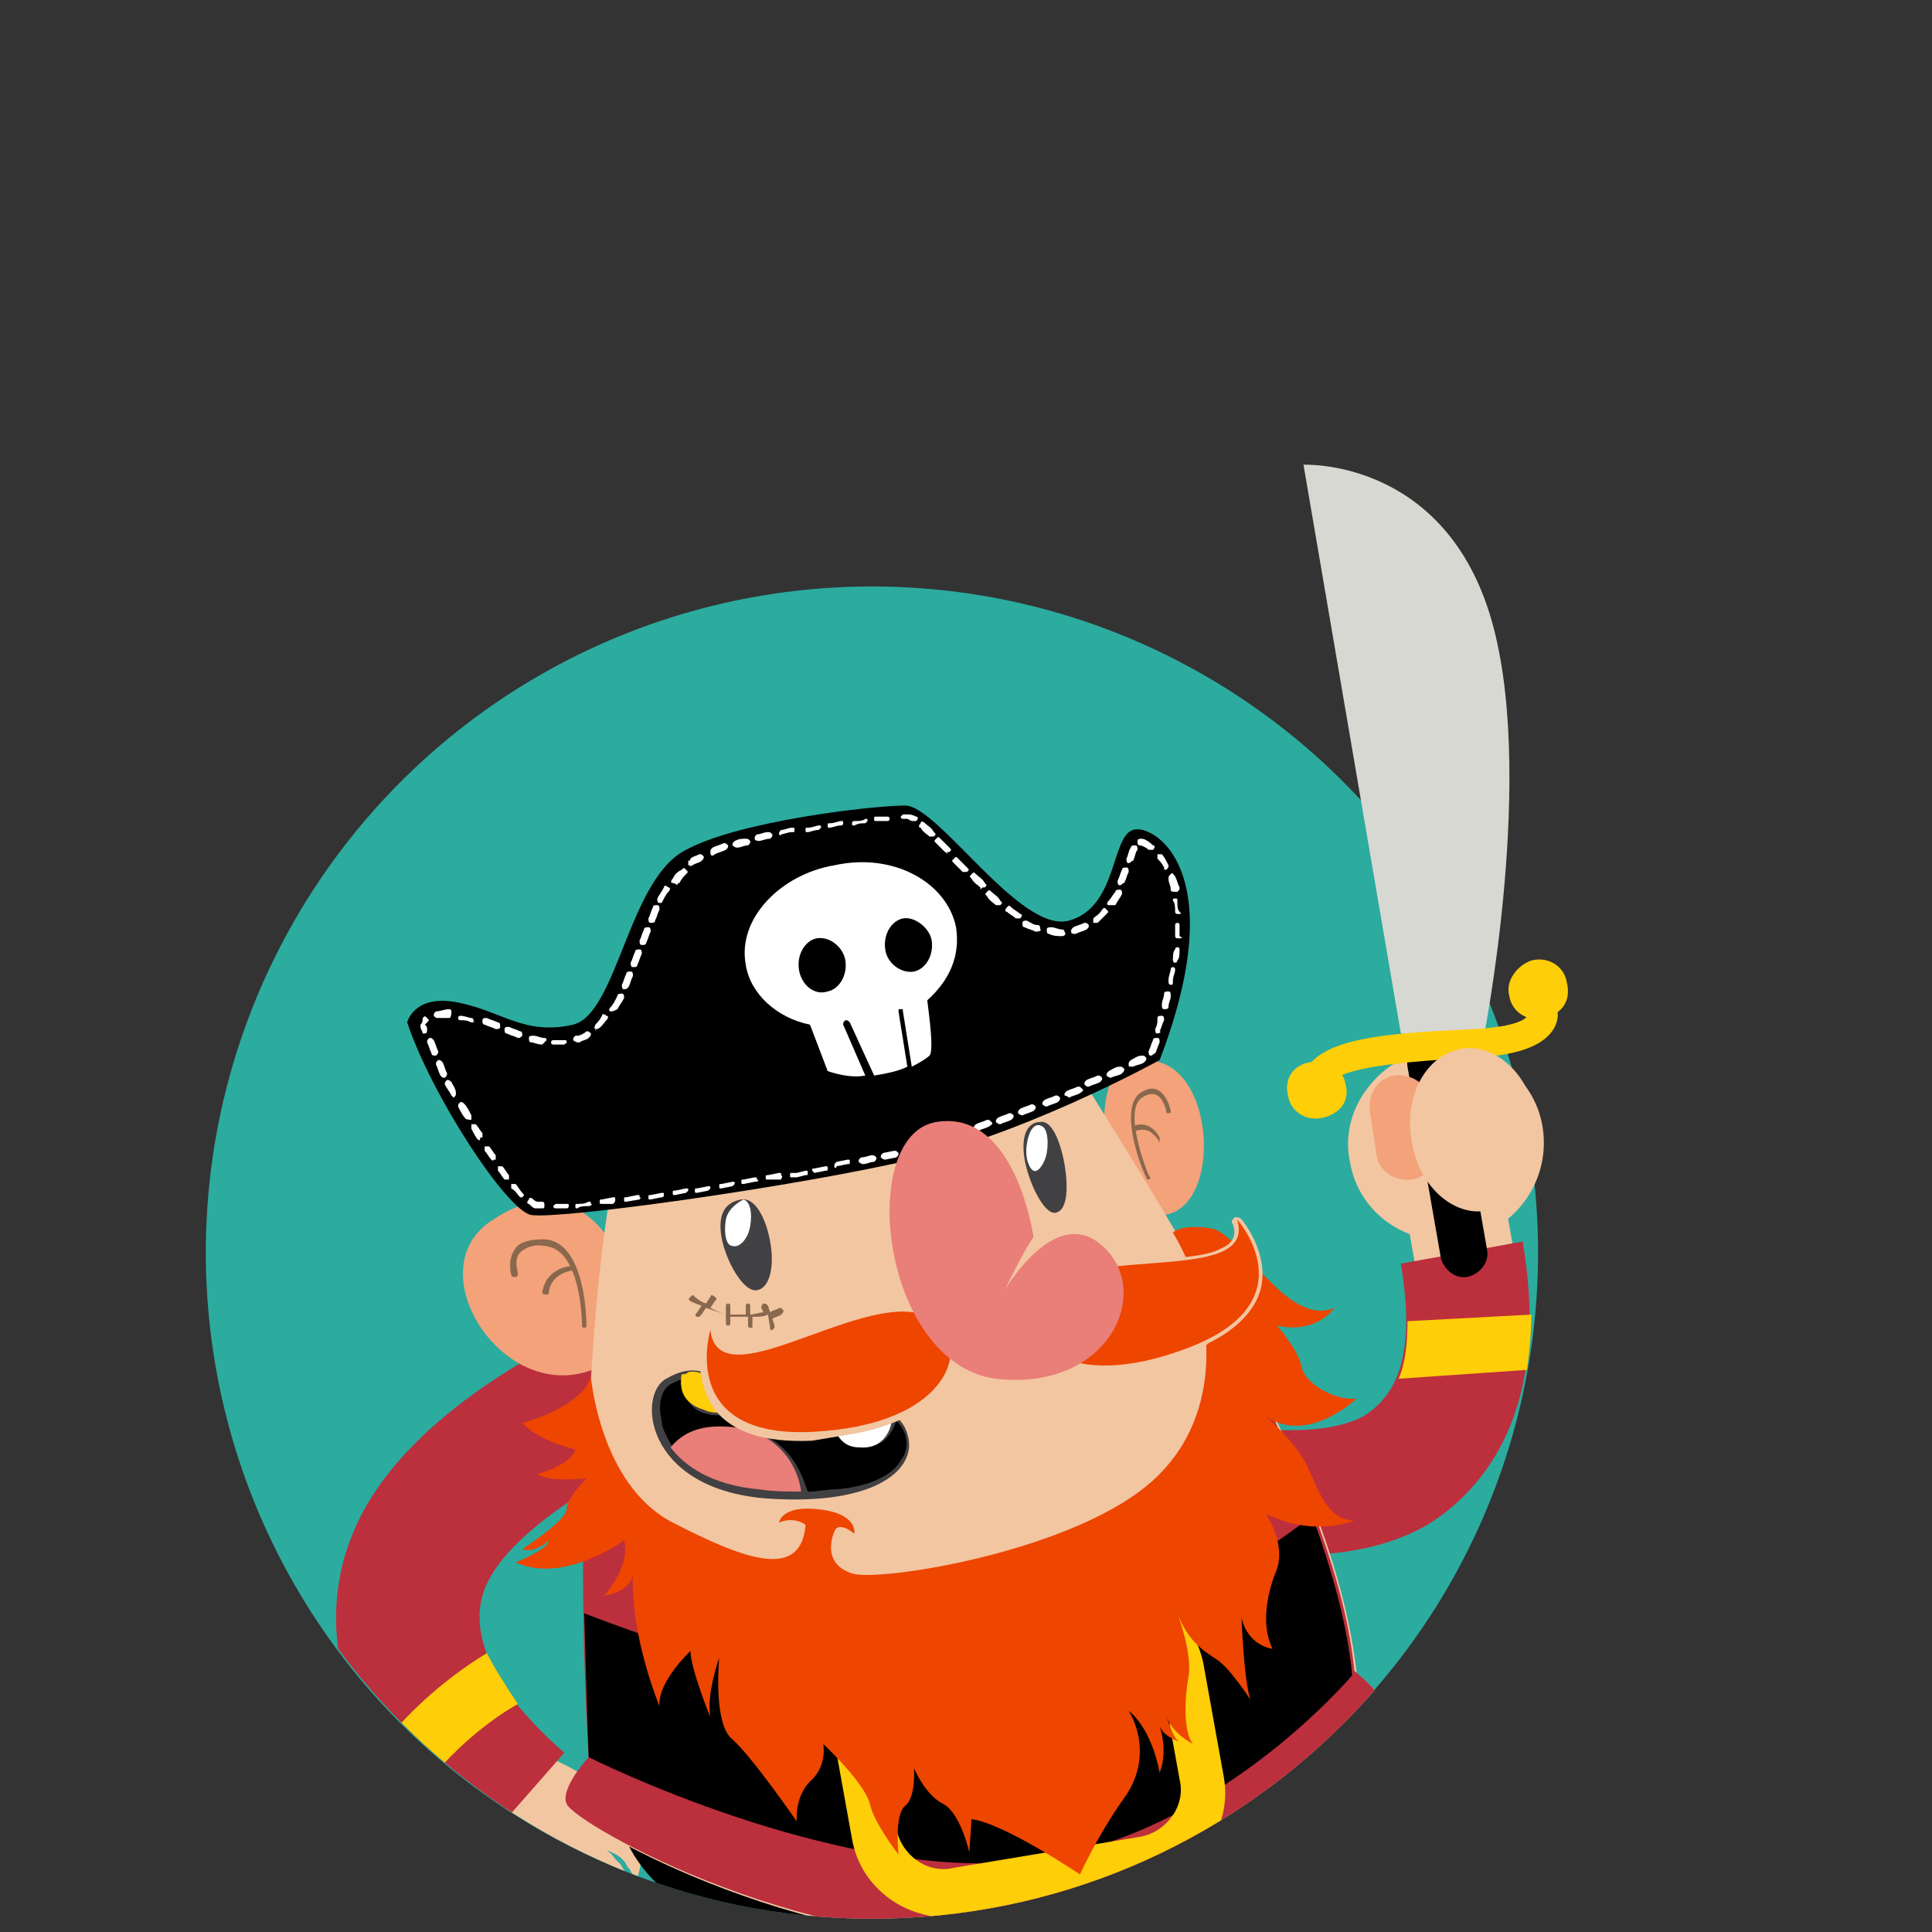 <?xml version="1.0" encoding="utf-8"?>
<!-- Generator: Adobe Illustrator 21.0.1, SVG Export Plug-In . SVG Version: 6.00 Build 0)  -->
<svg version="1.1" id="Layer_1" xmlns="http://www.w3.org/2000/svg" xmlns:xlink="http://www.w3.org/1999/xlink" x="0px" y="0px"
	 viewBox="0 0 87.3 87.3" style="enable-background:new 0 0 87.3 87.3;" xml:space="preserve">
<rect x="0" y="0" width="87.3" height="87.3" fill="#333333" stroke="none"/>
<style type="text/css">
	.st0{fill:#2CAB9F;}
	.st1{fill:#D8D8D2;}
	.st2{fill:#F2C6A1;}
	.st3{fill:#BC2F3D;}
	.st4{fill:#FECE08;}
	.st5{fill:#F3A27A;}
	.st6{clip-path:url(#SVGID_2_);}
	.st7{fill:#89684D;}
	.st8{fill:#414042;}
	.st9{fill:#EA7E78;}
	.st10{fill:#FFFFFF;}
	.st11{fill:#EE4500;}
	.st12{fill:#FEA708;}
	.st13{fill:url(#SVGID_3_);}
	.st14{fill:#92A9ED;}
	.st15{fill:#5F70AF;}
	.st16{fill:#A3A3A3;}
	.st17{fill:#C1C1C1;}
	.st18{fill:#A3A2A2;}
	.st19{fill:#E7E3E1;}
	.st20{clip-path:url(#SVGID_5_);fill:#BEBBBB;}
	.st21{clip-path:url(#SVGID_7_);fill:#BEBBBB;}
	.st22{clip-path:url(#SVGID_9_);fill:#BEBBBB;}
	.st23{clip-path:url(#SVGID_11_);fill:#BEBBBB;}
	.st24{clip-path:url(#SVGID_13_);fill:#BEBBBB;}
	.st25{clip-path:url(#SVGID_15_);fill:#BEBBBB;}
	.st26{fill:#58595B;}
	.st27{fill:#E2B436;}
	.st28{clip-path:url(#SVGID_17_);}
	.st29{fill:#36313B;}
	.st30{fill:#231E2B;}
	.st31{fill:#47414D;}
	.st32{fill:#273E42;}
	.st33{fill:#355860;}
	.st34{fill:#49727C;}
	.st35{fill:#3B2130;}
	.st36{fill:#5895A5;}
	.st37{fill:#E8BE9B;}
	.st38{fill:#C7936B;}
	.st39{fill:#69ACC4;}
	.st40{fill:#4FAB59;}
	.st41{fill:#915620;}
	.st42{fill:#AD661F;}
	.st43{fill:#A6644B;}
	.st44{fill:#C2751D;}
	.st45{fill:#CF8934;}
	.st46{fill:url(#SVGID_18_);}
	.st47{clip-path:url(#SVGID_20_);}
	.st48{fill:url(#hair_1_);}
	.st49{fill:url(#SVGID_21_);}
	.st50{opacity:0.3;fill:#A55311;enable-background:new    ;}
	.st51{opacity:0.2;fill:#FFA383;enable-background:new    ;}
	.st52{opacity:0.61;fill:#FFB273;enable-background:new    ;}
	.st53{opacity:0.4;fill:#FFB273;enable-background:new    ;}
	.st54{fill:url(#axe_1_);}
	.st55{opacity:0.3;fill:#676E7A;enable-background:new    ;}
	.st56{opacity:0.25;fill:#FFFFFF;enable-background:new    ;}
	.st57{opacity:0.5;fill:#FFFFFF;enable-background:new    ;}
	.st58{fill:#A8B5C1;}
	.st59{opacity:0.35;fill:#FFFFFF;enable-background:new    ;}
	.st60{fill:#FFC19F;}
	.st61{opacity:0.8;fill:#FFC19F;enable-background:new    ;}
	.st62{fill:url(#arm_1_);}
	.st63{opacity:0.6;fill:#FFC19F;enable-background:new    ;}
	.st64{fill:url(#SVGID_22_);}
	.st65{fill:url(#SVGID_23_);}
	.st66{fill:url(#SVGID_24_);}
	.st67{fill:url(#pants_1_);}
	.st68{opacity:0.2;fill:#1D280D;enable-background:new    ;}
	.st69{opacity:0.3;fill:#1D280D;enable-background:new    ;}
	.st70{fill:url(#SVGID_25_);}
	.st71{opacity:0.75;fill:#893700;enable-background:new    ;}
	.st72{fill:url(#SVGID_26_);}
	.st73{fill:url(#SVGID_27_);}
	.st74{fill:url(#SVGID_28_);}
	.st75{fill:url(#arm_2_);}
	.st76{fill:url(#SVGID_29_);}
	.st77{fill:url(#SVGID_30_);}
	.st78{fill:url(#SVGID_31_);}
	.st79{fill:url(#shirt_1_);}
	.st80{opacity:0.15;fill:url(#shadow_1_);enable-background:new    ;}
	.st81{fill:url(#belt_1_);}
	.st82{opacity:0.35;}
	.st83{fill:url(#SVGID_32_);}
	.st84{fill:url(#SVGID_33_);}
	.st85{opacity:0.8;}
	.st86{fill:url(#SVGID_34_);}
	.st87{fill:url(#SVGID_35_);}
	.st88{opacity:0.4;fill:url(#SVGID_36_);enable-background:new    ;}
	.st89{fill:url(#SVGID_37_);}
	.st90{opacity:0.6;fill:#FFEB78;enable-background:new    ;}
	.st91{opacity:0.75;fill:#FFEB78;enable-background:new    ;}
	.st92{fill:url(#SVGID_38_);}
	.st93{fill:url(#SVGID_39_);}
	.st94{fill:url(#SVGID_40_);}
	.st95{opacity:0.4;fill:#BF1604;enable-background:new    ;}
	.st96{fill:#541918;}
	.st97{fill:#9B071C;}
	.st98{fill:#FF2B15;}
	.st99{fill:url(#SVGID_41_);}
	.st100{fill:#A55311;}
	.st101{fill:#471A08;}
	.st102{fill:#FCC79A;}
	.st103{opacity:0.69;fill:#FFD3AB;enable-background:new    ;}
	.st104{fill:url(#SVGID_42_);}
	.st105{fill:url(#SVGID_43_);}
	.st106{fill:url(#SVGID_44_);}
	.st107{opacity:0.25;fill:url(#SVGID_45_);enable-background:new    ;}
	.st108{opacity:0.25;fill:#FC8460;enable-background:new    ;}
	.st109{fill:url(#SVGID_46_);}
	.st110{opacity:0.3;fill:url(#SVGID_47_);enable-background:new    ;}
	.st111{clip-path:url(#SVGID_49_);}
	.st112{fill:url(#SVGID_50_);}
	.st113{fill:url(#axe_2_);}
	.st114{fill:url(#arm_3_);}
	.st115{fill:url(#SVGID_51_);}
	.st116{fill:url(#SVGID_52_);}
	.st117{fill:url(#SVGID_53_);}
	.st118{fill:url(#SVGID_54_);}
	.st119{clip-path:url(#SVGID_56_);}
	.st120{fill:#FCC78C;}
	.st121{fill:url(#SVGID_57_);}
	.st122{fill:#AC7930;}
	.st123{fill:#1A171B;}
	.st124{fill:#EDEDEE;}
	.st125{fill:#939292;}
	.st126{fill:#C7D5DF;}
	.st127{fill:#98B7C9;}
	.st128{fill:url(#SVGID_58_);}
	.st129{fill:url(#SVGID_59_);}
	.st130{fill:url(#SVGID_60_);}
	.st131{fill:url(#SVGID_61_);}
	.st132{fill:url(#SVGID_62_);}
	.st133{fill:url(#SVGID_63_);}
	.st134{fill:url(#SVGID_64_);}
	.st135{fill:url(#SVGID_65_);}
	.st136{fill:url(#SVGID_66_);}
	.st137{fill:url(#SVGID_67_);}
	.st138{fill:url(#SVGID_68_);}
	.st139{fill:#EB3D00;}
	.st140{fill:#835527;}
	.st141{fill:#D0995B;}
	.st142{fill:#E4AC00;}
	.st143{fill:#553F24;}
	.st144{fill:#93723A;}
	.st145{fill:#B9391A;}
	.st146{fill:#D99C09;}
	.st147{fill:#FFCC00;}
	.st148{fill:#9C9D9F;}
	.st149{fill:#B1B3B4;}
	.st150{fill:#C6C7C9;}
	.st151{fill:#D9DADB;}
	.st152{fill:#87888A;}
	.st153{fill:#A65C44;}
	.st154{fill:url(#SVGID_69_);}
	.st155{fill:url(#SVGID_70_);}
	.st156{fill:#2A2C2E;}
	.st157{clip-path:url(#SVGID_72_);}
	.st158{fill:#FFF200;}
	.st159{fill:#FFE300;}
	.st160{fill:#FBB040;}
	.st161{fill:#FC873E;}
	.st162{fill:#FB983F;}
	.st163{fill:url(#SVGID_73_);}
	.st164{fill:#754629;}
	.st165{clip-path:url(#SVGID_75_);fill:#ED1C24;}
	.st166{clip-path:url(#SVGID_77_);fill:#FB983F;}
	.st167{clip-path:url(#SVGID_79_);fill:#FB983F;}
	.st168{clip-path:url(#SVGID_81_);}
	.st169{fill:#ED1C24;}
	.st170{fill:#FEFFFF;}
	.st171{fill:#B3151B;}
	.st172{fill:#ED5C62;}
	.st173{opacity:0.2;fill:#231F20;enable-background:new    ;}
	.st174{opacity:0.4;fill:#231F20;enable-background:new    ;}
	.st175{fill:#424345;}
	.st176{fill:#FFE3C2;}
	.st177{opacity:0.1;fill:#231F20;enable-background:new    ;}
	.st178{fill:#303842;}
	.st179{fill:#363F4A;}
	.st180{clip-path:url(#SVGID_83_);fill:#FFEEDB;}
	.st181{clip-path:url(#SVGID_85_);fill:#2A2C2E;}
	.st182{opacity:0.2;clip-path:url(#SVGID_87_);fill:#231F20;enable-background:new    ;}
	.st183{clip-path:url(#SVGID_89_);}
	.st184{fill:#08E4FF;stroke:#08E4FF;stroke-width:0.129;stroke-miterlimit:10;}
	.st185{fill:#F5F38E;}
	.st186{fill:#90C53F;}
	.st187{clip-path:url(#SVGID_91_);}
	.st188{fill:#754444;}
	.st189{fill:#5E3636;}
	.st190{fill:#7A5E27;}
	.st191{fill:#D1AB65;}
	.st192{fill:#A78442;}
	.st193{fill:#FCCFA4;}
	.st194{fill:#C78E65;}
	.st195{fill:#DDDDDC;}
	.st196{fill:#3B212A;}
	.st197{fill:#24211D;}
	.st198{fill:#45413F;}
	.st199{fill:#968064;}
	.st200{fill:#706151;}
	.st201{fill:url(#SVGID_92_);}
	.st202{fill:#211D18;}
	.st203{fill:#352E27;}
	.st204{display:none;}
	.st205{display:inline;}
	.st206{fill:#A8A8A7;}
	.st207{fill:#3C3C3B;}
	.st208{fill:#C59221;}
	.st209{fill:#FDC800;}
	.st210{display:inline;fill:#FFFFFF;}
	.st211{fill:#949393;}
	.st212{fill:#DBE8B0;}
	.st213{clip-path:url(#SVGID_94_);}
	.st214{opacity:0.3;fill:#808080;enable-background:new    ;}
	.st215{display:none;fill:#4B4B63;}
	.st216{fill:#4F3927;}
	.st217{fill:#5F442D;}
	.st218{fill:#6C5236;}
	.st219{fill:#976F44;}
	.st220{fill:#AC824E;}
	.st221{fill:#826544;}
	.st222{fill:#6E6E6E;}
	.st223{fill:#595959;}
	.st224{fill:#545454;}
	.st225{fill:#424242;}
	.st226{fill:#9C9C9C;}
	.st227{fill:#6E8091;}
	.st228{fill:#7B8B9B;}
	.st229{opacity:0.25;fill:#696969;enable-background:new    ;}
	.st230{fill:#A4C639;}
	.st231{fill:#FFC639;}
	.st232{fill:#F1A530;}
	.st233{fill:none;}
	.st234{opacity:0.29;fill:#383838;}
	.st235{opacity:0.4;fill:#FFFFFF;enable-background:new    ;}
	.st236{opacity:0.8;fill:#FFFFFF;enable-background:new    ;}
	.st237{fill:#859F25;}
	.st238{fill:#D78507;}
	.st239{fill:#262626;}
	.st240{fill:#BFD773;}
	.st241{fill:#FBDD57;}
	.st242{clip-path:url(#SVGID_96_);fill:#F4B711;}
	.st243{fill:#F4B711;}
	.st244{clip-path:url(#SVGID_98_);fill:#F4B711;}
	.st245{fill:#F4BB3B;}
	.st246{fill:#383838;}
	.st247{fill:#E6E6E6;}
	.st248{fill:#B3B3B3;}
	.st249{fill:#7D7D7D;}
	.st250{fill:#2F2F2F;}
	.st251{fill:#F2D850;}
	.st252{clip-path:url(#SVGID_100_);}
	.st253{fill:#C62B12;}
	.st254{fill:#B3B729;}
	.st255{fill:#A3A321;}
	.st256{fill:#C8D340;}
	.st257{opacity:0.6;fill:#7F7C13;enable-background:new    ;}
	.st258{fill:#F6D88C;}
	.st259{fill:url(#SVGID_101_);}
	.st260{fill:#1D1D1B;}
	.st261{fill:#C96317;}
	.st262{fill:#B74C1D;}
	.st263{fill:#C91111;}
	.st264{fill:#F6F8F9;}
	.st265{fill:#F97450;}
	.st266{fill:#3D8699;}
	.st267{fill:#FC7800;}
	.st268{fill:#7A7A74;}
	.st269{opacity:0.6;fill:#7F2713;enable-background:new    ;}
	.st270{fill:#F5D78B;}
	.st271{fill:#F5D78C;}
	.st272{fill:#F09453;}
	.st273{fill:#EF8E4D;}
	.st274{fill:#F1A15E;}
	.st275{fill:#EF8A4D;}
	.st276{fill:#EF8848;}
	.st277{fill:#F3C078;}
	.st278{fill:#F2B26F;}
	.st279{fill:#F19D5B;}
	.st280{fill:#F1A562;}
	.st281{fill:#F09A58;}
	.st282{fill:#EE7F41;}
	.st283{fill:url(#SVGID_102_);}
	.st284{fill:none;stroke:url(#SVGID_103_);stroke-width:1.932;stroke-miterlimit:10;}
	.st285{clip-path:url(#SVGID_105_);}
	.st286{fill:#547FA1;}
	.st287{fill:#D0BF90;}
	.st288{fill:#E5D6AC;}
	.st289{fill:#DBC99A;}
	.st290{fill:#DCC6A2;}
	.st291{fill:url(#Кофта_1_);}
	.st292{fill:#FFBD7B;}
	.st293{fill:#CCAF83;}
	.st294{fill:#DBC5A1;}
	.st295{fill:#D3B991;}
	.st296{fill:#3C3022;}
	.st297{fill:url(#SVGID_106_);}
	.st298{fill:#FF9E85;}
	.st299{fill:#292929;}
	.st300{fill:#2C3C53;}
	.st301{fill:none;stroke:url(#SVGID_107_);stroke-width:1.932;stroke-miterlimit:10;}
	.st302{fill:#FFFFFF;stroke:url(#SVGID_108_);stroke-width:1.931;stroke-miterlimit:10;}
	.st303{clip-path:url(#SVGID_110_);}
	.st304{fill:#363D67;}
	.st305{fill:#DCA54C;}
	.st306{fill:#FEFEFE;}
	.st307{fill:#F5183F;}
	.st308{fill:#FDCCBB;}
	.st309{fill:#FDFDFC;}
	.st310{fill:#FDFDFB;}
	.st311{fill:#F4183F;}
	.st312{fill:#F31840;}
	.st313{fill:#F4173F;}
	.st314{fill:#DBA44C;}
	.st315{fill:#FCF9F9;}
	.st316{fill:#FCFCFA;}
	.st317{fill:#DAA44C;}
	.st318{fill:#FBF5F6;}
	.st319{fill:#FCF6F6;}
	.st320{fill:#FBFAF7;}
	.st321{fill:#DD1F47;}
	.st322{fill:#FAF5F6;}
	.st323{fill:#CE9D54;}
	.st324{fill:#F8ECEF;}
	.st325{fill:#FCF6F7;}
	.st326{fill:#D5A254;}
	.st327{fill:#727693;}
	.st328{fill:#E91B43;}
	.st329{fill:#F5F5F6;}
	.st330{fill:#AFB6C1;}
	.st331{fill:#D6A14E;}
	.st332{fill:#F7F2F3;}
	.st333{fill:#363C67;}
	.st334{fill:#353C67;}
	.st335{fill:#F31C42;}
	.st336{fill:#EAD2DA;}
	.st337{fill:#DA1E45;}
	.st338{fill:#373E67;}
	.st339{fill:#FCCCB9;}
	.st340{fill:#3D4166;}
	.st341{fill:#FBCBB8;}
	.st342{fill:#F6CAB6;}
	.st343{fill:#FBC3CD;}
	.st344{fill:#FBDCE1;}
	.st345{fill:#ED1D44;}
	.st346{fill:#ECEBEE;}
	.st347{fill:#E1234A;}
	.st348{fill:#DED3DB;}
	.st349{fill:#DD2047;}
	.st350{fill:#D5CCD6;}
	.st351{fill:#F5DDE3;}
	.st352{fill:#383E67;}
</style>
<g>
	<circle class="st0" cx="39.4" cy="56.6" r="30.1"/>
	<g>
		<g>
			<path class="st1" d="M63.3,46.7L58.9,21c0,0,6.2-0.3,8.4,6.7S67,47.1,67,47.1L63.3,46.7z"/>
			
				<rect x="63.9" y="54.2" transform="matrix(0.985 -0.172 0.172 0.985 -8.768 12.197)" class="st2" width="4.5" height="5.2"/>
			<path class="st3" d="M68.8,56.1l-5.5,1c0.6,3.6,0.1,5.8-1.7,6.9c-2.4,1.3-7.8,0.3-9.9-0.5L50,68.8c1,0.3,9.3,3.1,14.5,0.1
				C66.6,67.6,70.2,64.2,68.8,56.1z"/>
			<path class="st4" d="M69,61.9l-5.8,0.4c0.3-0.7,0.4-1.6,0.4-2.6l5.6-0.3C69.2,60.2,69.1,61.1,69,61.9z"/>
			<path class="st2" d="M61,52.5c0.4,2.4,2.7,3.9,5.1,3.5c2.4-0.4,4-2.7,3.6-5.1s-2.7-3.9-5.1-3.5C62.2,47.9,60.5,50.2,61,52.5z"/>
			<path d="M65.1,56.8c0.1,0.5,0.6,1,1.2,0.9l0,0c0.5-0.1,1-0.6,0.9-1.2l-1.5-8.6c-0.1-0.5-0.6-1-1.2-0.9l0,0
				c-0.5,0.1-1,0.6-0.9,1.2L65.1,56.8z"/>
			<path class="st4" d="M68.2,45c0.1,0.7,0.8,1.2,1.6,1c0.8-0.2,1.2-0.8,1-1.6c-0.1-0.7-0.8-1.2-1.6-1C68.6,43.6,68,44.3,68.2,45z"
				/>
			<path class="st4" d="M58.2,49.5c0.1,0.7,0.8,1.2,1.6,1c0.8-0.2,1.2-0.8,1-1.5c-0.1-0.7-0.8-1.2-1.6-1
				C58.5,48.1,58,48.7,58.2,49.5z"/>
			<path class="st4" d="M60.1,49.1c0-1,4.8-1.2,6.4-1.3c2-0.1,3.2-0.5,3.7-1.3c0.3-0.5,0.2-1,0-1.4l-1.2,0.7l0,0c0,0,0,0,0,0.1
				s-0.4,0.5-2.4,0.6c-4.2,0.2-7.7,0.4-7.8,2.6H60.1z"/>
			<path class="st5" d="M62.2,52.2c0.1,0.7,0.8,1.2,1.6,1.1l0,0c0.7-0.1,1.2-0.8,1.1-1.6l-0.3-2c-0.1-0.7-0.8-1.2-1.6-1.1l0,0
				c-0.7,0.1-1.2,0.8-1.1,1.6L62.2,52.2z"/>
			<path class="st2" d="M63.8,51.6c0.3,2,1.9,3.4,3.4,3.1c1.6-0.3,2.5-2.1,2.2-4.2c-0.3-2-1.9-3.4-3.4-3.1
				C64.4,47.7,63.4,49.6,63.8,51.6z"/>
		</g>
	</g>
	<g>
		<g>
			<g>
				<defs>
					<path id="SVGID_1_" d="M69.5,56.6c0,16.7-13.5,30.1-30.1,30.1S9.4,73.2,9.4,56.6S25.5,6.4,42.2,6.4S69.5,40,69.5,56.6z"/>
				</defs>
				<clipPath id="SVGID_2_">
					<use xlink:href="#SVGID_1_"  style="overflow:visible;"/>
				</clipPath>
				<g class="st6">
					<g>
						<path class="st2" d="M20.9,86.6c0.9-1.1,2.4,0.8,2.4,0.8s-0.5-0.9-0.3-1.4c0,0-1.9-1.8-1.2-2.9c0.7-1.1,2.7-3.5,2.7-3.5
							l0.5-0.1c0,0,5.2,2.1,3.7,5.6c0-0.1-0.1-0.2-0.1-0.4c-0.1-0.1-0.1-0.2-0.2-0.3s-0.1-0.2-0.2-0.3c-0.1-0.1-0.1-0.1-0.2-0.2
							c-0.3-0.2-0.6-0.3-0.6-0.3l0,0c0,0,0.2,0.1,0.4,0.4c0.1,0.1,0.1,0.1,0.2,0.2s0.1,0.2,0.2,0.3c0.1,0.1,0,0.3,0,0.4
							s0.1,0.2,0.1,0.3c0,0.1,0,0.2,0,0.3s0,0.2,0,0.3s0,0.2-0.1,0.3c0,0.1-0.1,0.2-0.1,0.3c0,0.1-0.1,0.2-0.1,0.2
							c0,0.1-0.1,0.1-0.1,0.2c-0.1,0.1-0.1,0.1-0.1,0.1l0,0c-0.1,0.2-0.3,0.4-0.5,0.6c-0.6,0.6-1,0.8-1.3,0.7c0-0.1,0.1-0.2,0.1-0.4
							c0-0.1,0.1-0.3,0.1-0.4c0-0.1,0-0.3,0-0.4c0-0.1,0-0.3-0.1-0.4c0-0.1-0.1-0.2-0.1-0.4c0-0.1-0.1-0.2-0.1-0.3
							c0-0.1-0.1-0.2-0.1-0.2c0-0.1-0.1-0.1-0.1-0.2c-0.1-0.1-0.1-0.1-0.1-0.1l0,0c0,0,0.1,0.2,0.2,0.6c0,0.1,0.1,0.2,0.1,0.3
							c0,0.1,0,0.2,0,0.3c0,0.1,0,0.2,0,0.4c0,0.1,0,0.2,0,0.4c0,0.2,0,0.2-0.1,0.4c0,0.1-0.1,0.2-0.1,0.3c0,0.1-0.1,0.2-0.1,0.3
							c0,0.1-0.1,0.2-0.1,0.3c-0.1,0.2-0.2,0.3-0.2,0.4c-0.1,0.1-0.1,0.1-0.1,0.1l0,0c-0.1,0.2-0.3,0.3-0.6,0.4
							C23.6,90.5,19.6,88.1,20.9,86.6z"/>
						<path d="M56.2,84.3c0,0,0.1,0,0.1,0.1c0,0,0.1,0.1,0.2,0.1s0.1,0.1,0.2,0.1c0.4,0.2,0.9,0.4,1.5,0.8c0.6,0.4,1.3,0.8,2,1.2
							c0.4,0.2,0,1,0.3,1.2c0.2,0.2,1,0.3,1.4,0c0.1,0.1,0.3,0.2,0.5,0.4c0.4,0.3,0.7,0.6,1.1,0.9c0.3,0.3,0.7,0.6,1,0.9
							s0.6,0.6,0.9,0.9c0.1,0.1,0.3,0.3,0.4,0.4c0.1,0.1,0.1,0.1,0.2,0.2c0.1,0.1,0.1,0.1,0.2,0.2c0.2,0.3,0.4,0.5,0.6,0.7
							c0.2,0.2,0.3,0.4,0.4,0.6c0.2,0.3,0.4,0.5,0.4,0.5l1.5-0.8c0,0-0.1-0.2-0.3-0.6c-0.1-0.2-0.2-0.4-0.4-0.7
							c-0.2-0.3-0.4-0.6-0.6-0.9c-0.1-0.1-0.1-0.2-0.1-0.3c-0.1-0.1-0.1-0.2-0.2-0.2c-0.1-0.2-0.2-0.3-0.4-0.5
							c-0.2-0.4-0.5-0.7-0.8-1.1c-0.3-0.4-0.6-0.7-1-1.1c-0.3-0.4-0.7-0.7-1-1.1c0.3-0.5,0-1.1-0.2-1.3c-0.1-0.1-1.1,0.1-1.2-0.1
							c-0.4-0.3-0.4-0.3-0.7-0.6c-0.7-0.6-1.4-1.2-2-1.6c-0.6-0.5-1.1-0.8-1.5-1.1c-0.1-0.1-0.2-0.1-0.3-0.2
							c-0.1-0.1-0.1-0.1-0.2-0.1C58.1,81,58,81,58,81L56.2,84.3z"/>
						<path d="M60.8,77.7c0,0,0.5,8.6-13.2,11.1c-13.6,2.3-20.1-4.3-19.5-7.1c0,0,0,0,0-0.1C28.7,78.7,60.8,77.7,60.8,77.7z"/>
						<path class="st3" d="M21.2,84.1l4.3-4.9c-3.1-2.7-4.4-5.3-3.6-7.4c1.1-2.9,6.8-5.9,9.3-6.8l-2.2-6.1
							C28,59.3,18.4,63,15.9,69.4C14.8,72.1,14,77.8,21.2,84.1z"/>
						<path class="st5" d="M49.9,50.7c0,0-0.2-3.5,2.5-2.7s2.7,7.2-0.2,6.9L49.9,50.7z"/>
						<path class="st7" d="M51.9,53.3c0,0-0.1,0-0.1-0.1c-0.1-0.1-1.3-3-0.3-3.8c0.3-0.2,0.6-0.3,0.9-0.1c0.4,0.3,0.5,0.9,0.5,0.9
							c0,0.1,0,0.1-0.1,0.1c-0.1,0-0.1,0-0.1-0.1c0,0-0.1-0.5-0.4-0.7c-0.2-0.1-0.4-0.1-0.7,0.1c-0.9,0.6,0.3,3.5,0.3,3.5
							C52,53.2,52,53.3,51.9,53.3C52,53.3,51.9,53.3,51.9,53.3z"/>
						<path class="st7" d="M52.4,51.6C52.3,51.6,52.3,51.5,52.4,51.6c-0.5-0.8-1-0.5-1.1-0.5c0,0-0.1,0-0.1-0.1c0-0.1,0-0.1,0-0.1
							s0.7-0.4,1.2,0.5C52.4,51.5,52.4,51.5,52.4,51.6C52.4,51.5,52.4,51.6,52.4,51.6z"/>
						<path class="st5" d="M27.7,56.3c0,0-1.8-3.6-5.4-1.2c-3.6,2.2,0.5,8.6,4.7,6.7L27.7,56.3z"/>
						<path class="st2" d="M34.9,40.2c0,0,7.3-2,13.2,7.3s12.3,19.8,13.2,28.1c0,0,1.5,1.2,1.5,1.9c0,0.7-6.1,8.7-15.8,10
							c-9.8,1.3-21-5-21.3-5.9c-0.3-0.9,1.1-2.3,1.1-2.3S24.1,43,34.9,40.2z"/>
						<path class="st3" d="M26.6,79.4c0,0-0.4-5.8-0.2-12.9h0.4c0,0,4.2,7.2,16.7,6s12.7-10.1,12.7-10.1l0.5-0.1
							c2.3,4.7,4.1,9.2,4.5,13.2c0,0,1.5,1.2,1.5,1.9c0,0.7-6.1,8.7-15.8,10c-9.8,1.3-21-5-21.3-5.9C25.3,80.8,26.6,79.4,26.6,79.4z
							"/>
						<path d="M26.4,72.9c2.6,1,11.7,4.4,17.5,3.5c5.6-0.9,13-6.1,15.4-7.9c0.9,2.5,1.6,5,1.8,7.2c0,0-6.3,7.5-14.8,8.4
							c-8.6,0.9-19.7-4.7-19.7-4.7S26.5,76.8,26.4,72.9z"/>
						<path class="st4" d="M38.5,83.1l-0.9-5c-0.4-2.2,1.1-4.5,3.5-4.9l8.4-1.4c2.2-0.4,4.5,1.1,4.9,3.5l0.9,5
							c0.4,2.2-1.1,4.5-3.5,4.9l-8.4,1.4C41.1,86.9,38.9,85.4,38.5,83.1z M41.4,75c-1.2,0.2-2.1,1.4-1.8,2.6l0.9,5
							c0.2,1.2,1.4,2.1,2.6,1.8l8.4-1.4c1.2-0.2,2.1-1.4,1.8-2.6l-0.9-5c-0.2-1.2-1.4-2.1-2.6-1.8L41.4,75z"/>
						<g>
							<path class="st8" d="M41,64.8c0,0-0.3-1.5-2.5-1.2c-2.2,0.2-3.4,0.3-4.9-0.6s-2.1-1.5-3.5-0.7c-1.3,0.7-1,4.9,4.4,5.4
								C39.7,68.1,41.5,66.3,41,64.8z"/>
							<path d="M33.3,64.5c-1.6-0.2-2.5,0.3-2.9,0.9c-0.3-0.5-0.5-0.9-0.5-1.2c-0.2-0.8,0-1.5,0.5-1.7c0.2-0.1,0.4-0.2,0.6-0.2
								c-0.1,0.6,0,1.4,1,1.6c0.9,0.2,1.3-0.2,1.5-0.7h0.1c1.4,0.8,2.4,0.9,4.2,0.7c0.1,0.7,0.3,1.5,1.2,1.5s1.3-0.6,1.5-1.2
								c0.3,0.3,0.4,0.6,0.4,0.6c0.1,0.4,0.1,0.8-0.2,1.2c-0.4,0.7-1.5,1.2-3,1.3c-0.4,0-0.7,0.1-1.2,0.1
								C36.2,66.5,35.6,64.8,33.3,64.5z"/>
							<path class="st9" d="M30.3,65.4c0.5-0.6,1.3-1.1,2.9-0.9c2.2,0.3,2.9,2,3,2.9c-0.6,0-1.2,0-1.9-0.1
								C32.1,67.1,30.9,66.2,30.3,65.4z"/>
							<path class="st10" d="M38.8,65.4c-0.9,0-1.2-0.9-1.2-1.5c0.3,0,0.6-0.1,0.9-0.1c1-0.1,1.5,0.1,1.8,0.4
								C40.2,64.8,39.8,65.5,38.8,65.4z"/>
							<path class="st4" d="M31.8,63.7c-1-0.3-1.1-1-1-1.6c0.1,0,0.2,0,0.3-0.1c0.5-0.1,1,0.2,1.7,0.7c0.2,0.1,0.4,0.2,0.5,0.3
								C33.1,63.5,32.7,64.1,31.8,63.7z"/>
						</g>
						<path d="M52.4,47.9c0,0-6.5,3.6-12.1,4.7c-5.6,1.2-15.1,2.5-16.3,2.3c-1.1-0.2-4.5-5.4-5.6-8.7c0,0,0.3-1.3,2.3-0.9
							s3,1.5,5.2,1c2-0.5,2.5-6.6,5.1-7.9c2.4-1.3,8.4-2,9.9-2s5.2,5.8,7.4,5.2c2.2-0.6,1.9-3.8,2.9-4.1
							C52.1,37.2,55.7,39.3,52.4,47.9z"/>
						<g>
							<path class="st10" d="M19.2,46.7C19.3,46.7,19.3,46.7,19.2,46.7c0.1,0,0.1-0.1,0.1-0.2s0-0.1-0.1-0.2l0.1-0.1
								c0.1-0.1,0.1-0.1,0-0.2c-0.1-0.1-0.1-0.1-0.2,0c0,0.1,0,0.2-0.1,0.3v0.1c0,0.1,0.1,0.2,0.1,0.3
								C19.1,46.7,19.2,46.7,19.2,46.7z"/>
							<path class="st10" d="M35.8,53.2c-0.1,0-0.1,0-0.1-0.1s0-0.1,0.1-0.1H36l0.4-0.1l0,0c0.1,0,0.1,0,0.1,0.1
								c0,0.1,0,0.1-0.1,0.1L36,53.2H35.8z M35.3,53.3h-0.6c-0.1,0-0.1,0-0.1-0.1c0-0.1,0-0.1,0.1-0.1l0,0l0.5-0.1
								c0.1,0,0.1,0,0.1,0.1C35.4,53.2,35.3,53.2,35.3,53.3L35.3,53.3z M36.7,52.9c0-0.1,0-0.1,0.1-0.1l0.5-0.1l0,0
								c0.1,0,0.1,0,0.1,0.1c0,0.1,0,0.1-0.1,0.1L36.8,53l0,0C36.8,53,36.7,52.9,36.7,52.9z M34.1,53.4l-0.5,0.1
								c-0.1,0-0.1,0-0.1-0.1c0-0.1,0-0.1,0.1-0.1l0.5-0.1c0.1,0,0.1,0,0.1,0.1C34.3,53.3,34.3,53.4,34.1,53.4L34.1,53.4z
								 M37.7,52.7c0-0.1,0-0.1,0.1-0.2l0.5-0.1c0.1,0,0.1,0,0.1,0.1c0,0.1,0,0.1-0.1,0.1l-0.5,0.1l0,0
								C37.8,52.8,37.7,52.8,37.7,52.7z M33.1,53.6l-0.5,0.1c-0.1,0-0.1,0-0.1-0.1s0-0.1,0.1-0.1l0.5-0.1c0.1,0,0.1,0,0.1,0.1
								C33.2,53.5,33.1,53.6,33.1,53.6L33.1,53.6z M38.8,52.5c0-0.1,0-0.1,0.1-0.2c0.2,0,0.4-0.1,0.5-0.1c0.1,0,0.1,0,0.2,0.1
								c0,0.1,0,0.1-0.1,0.2c-0.2,0-0.3,0.1-0.5,0.1l0,0C38.9,52.6,38.8,52.5,38.8,52.5z M32,53.8l-0.5,0.1c-0.1,0-0.1,0-0.1-0.1
								c0-0.1,0-0.1,0.1-0.1l0.5-0.1c0.1,0,0.1,0,0.1,0.1C32.1,53.7,32.1,53.7,32,53.8L32,53.8z M39.8,52.3c0-0.1,0-0.1,0.1-0.2
								l0.5-0.1c0.1,0,0.1,0,0.2,0.1c0,0.1,0,0.1-0.1,0.2L40,52.4l0,0C39.9,52.4,39.8,52.3,39.8,52.3z M31,53.9L30.5,54
								c-0.1,0-0.1,0-0.1-0.1c0-0.1,0-0.1,0.1-0.1l0.5-0.1c0.1,0,0.1,0,0.1,0.1C31.1,53.8,31,53.9,31,53.9L31,53.9z M29.9,54.1
								l-0.5,0.1c-0.1,0-0.1,0-0.1-0.1s0-0.1,0.1-0.1l0.5-0.1c0.1,0,0.1,0,0.1,0.1C30,54,30,54.1,29.9,54.1L29.9,54.1z M41,52
								c0-0.1,0-0.1,0.1-0.2c0.2,0,0.3-0.1,0.5-0.1c0.1,0,0.1,0,0.2,0.1c0,0.1,0,0.1-0.1,0.2c-0.2,0-0.3,0.1-0.5,0.1l0,0
								C41,52.1,41,52.1,41,52z M28.9,54.2l-0.6,0.1c-0.1,0-0.1,0-0.1-0.1c0-0.1,0-0.1,0.1-0.1l0.5-0.1c0.1,0,0.1,0,0.1,0.1
								C29,54.1,28.9,54.2,28.9,54.2L28.9,54.2z M27.7,54.4h-0.5c-0.1,0-0.1,0-0.1-0.1c0-0.1,0-0.1,0.1-0.1l0.5-0.1
								c0.1,0,0.1,0,0.1,0.1C27.8,54.3,27.8,54.3,27.7,54.4C27.7,54.3,27.7,54.3,27.7,54.4z M42,51.8c0-0.1,0-0.1,0.1-0.2
								c0.2-0.1,0.3-0.1,0.5-0.1c0.1,0,0.1,0,0.2,0.1c0,0.1,0,0.1-0.1,0.2c-0.2,0.1-0.3,0.1-0.5,0.1l0,0C42.1,51.9,42,51.8,42,51.8z
								 M26.6,54.5c-0.2,0-0.4,0-0.5,0.1c-0.1,0-0.1,0-0.1-0.1c0-0.1,0-0.1,0.1-0.1c0.2,0,0.3,0,0.5-0.1c0.1,0,0.1,0,0.1,0.1
								C26.8,54.4,26.7,54.5,26.6,54.5L26.6,54.5z M25.6,54.6c-0.2,0-0.4,0-0.5,0c-0.1,0-0.1-0.1-0.1-0.1l0.1-0.1c0.2,0,0.3,0,0.5,0
								c0.1,0,0.1,0,0.1,0.1C25.7,54.5,25.7,54.6,25.6,54.6L25.6,54.6z M43,51.5c0-0.1,0-0.1,0.1-0.2c0.2-0.1,0.3-0.1,0.5-0.2
								c0.1,0,0.1,0,0.2,0.1c0,0.1,0,0.1-0.1,0.2c-0.2,0.1-0.3,0.1-0.5,0.2l0,0C43.1,51.6,43,51.5,43,51.5z M24.5,54.6
								c-0.1,0-0.2,0-0.3,0c-0.1,0-0.2-0.1-0.3-0.2c-0.1,0-0.1-0.1,0-0.2c0-0.1,0.1-0.1,0.2,0c0.1,0.1,0.2,0.1,0.2,0.1s0.1,0,0.2,0
								s0.1,0.1,0.1,0.1C24.6,54.6,24.6,54.6,24.5,54.6L24.5,54.6z M44,51c0-0.1,0-0.1,0.1-0.2c0.2-0.1,0.3-0.1,0.5-0.2
								c0.1,0,0.1,0,0.2,0.1c0.1,0.1,0,0.1-0.1,0.2c-0.2,0.1-0.3,0.1-0.5,0.2l0,0C44.1,51.1,44,51.1,44,51z M45,50.7
								c0-0.1,0-0.1,0.1-0.2c0.2-0.1,0.3-0.1,0.5-0.2c0.1,0,0.1,0,0.2,0.1c0,0.1,0,0.1-0.1,0.2c-0.2,0.1-0.3,0.1-0.5,0.2l0,0
								C45.1,50.8,45,50.7,45,50.7z M46,50.3c0-0.1,0-0.1,0.1-0.2c0.2-0.1,0.3-0.1,0.5-0.2c0.1,0,0.1,0,0.2,0.1c0,0.1,0,0.1-0.1,0.2
								c-0.2,0.1-0.3,0.1-0.5,0.2l0,0C46.1,50.4,46,50.3,46,50.3z M23.5,54.1c-0.1-0.1-0.2-0.3-0.4-0.4c0-0.1,0-0.1,0-0.2
								c0.1,0,0.1,0,0.2,0c0.1,0.1,0.2,0.3,0.3,0.4c0.1,0.1,0.1,0.1,0,0.2C23.6,54.1,23.6,54.1,23.5,54.1
								C23.6,54.1,23.6,54.1,23.5,54.1z M47.1,49.9c0-0.1,0-0.1,0.1-0.2c0.2-0.1,0.3-0.1,0.5-0.2c0.1,0,0.1,0,0.2,0.1
								c0,0.1,0,0.1-0.1,0.2c-0.2,0.1-0.3,0.1-0.5,0.2l0,0C47.2,50,47.1,49.9,47.1,49.9z M48.1,49.5c0-0.1,0-0.1,0.1-0.2
								c0.2-0.1,0.3-0.1,0.5-0.2c0.1,0,0.1,0,0.2,0.1c0.1,0.1,0,0.1-0.1,0.2c-0.2,0.1-0.3,0.1-0.5,0.2l0,0
								C48.2,49.5,48.1,49.5,48.1,49.5z M49,49c0-0.1,0-0.1,0.1-0.2c0.2-0.1,0.3-0.1,0.5-0.2c0.1,0,0.1,0,0.2,0.1
								c0,0.1,0,0.1-0.1,0.2c-0.2,0.1-0.3,0.1-0.5,0.2l0,0C49.1,49.1,49.1,49.1,49,49z M50,48.6c0-0.1,0-0.1,0.1-0.2
								c0.2-0.1,0.3-0.2,0.5-0.2c0.1,0,0.1,0,0.2,0.1c0,0.1,0,0.1-0.1,0.2c-0.1,0.1-0.3,0.1-0.5,0.2l0,0C50.1,48.7,50,48.6,50,48.6z
								 M22.8,53.3c-0.1-0.1-0.2-0.3-0.3-0.4c0-0.1,0-0.1,0-0.2c0.1,0,0.1,0,0.2,0c0.1,0.1,0.2,0.3,0.3,0.4c0,0.1,0,0.1,0,0.2
								c0,0,0,0-0.1,0C22.9,53.3,22.9,53.3,22.8,53.3z M51,48.1c0-0.1,0-0.1,0.1-0.2c0.2-0.1,0.3-0.2,0.5-0.2c0.1,0,0.1,0,0.2,0.1
								c0,0.1,0,0.1-0.1,0.2c-0.1,0.1-0.3,0.1-0.5,0.2l0,0C51,48.2,51,48.2,51,48.1z M52,47.7c-0.1,0-0.1-0.1-0.1-0.2
								c0.1-0.2,0.1-0.3,0.2-0.5c0-0.1,0.1-0.1,0.2-0.1c0.1,0,0.1,0.1,0.1,0.2c-0.1,0.2-0.1,0.3-0.2,0.5
								C52.1,47.6,52.1,47.7,52,47.7L52,47.7z M22.2,52.4c-0.1-0.1-0.2-0.3-0.3-0.4c0-0.1,0-0.1,0-0.2c0.1,0,0.1,0,0.2,0
								c0.1,0.1,0.2,0.3,0.3,0.4c0,0.1,0,0.1,0,0.2c0,0,0,0-0.1,0C22.3,52.5,22.2,52.4,22.2,52.4z M52.3,46.7
								c-0.1,0-0.1-0.1-0.1-0.2c0.1-0.2,0.1-0.3,0.1-0.5c0-0.1,0.1-0.1,0.2-0.1c0.1,0,0.1,0.1,0.1,0.2c-0.1,0.2-0.1,0.3-0.2,0.5
								C52.5,46.6,52.4,46.7,52.3,46.7C52.4,46.7,52.3,46.7,52.3,46.7z M21.6,51.5c-0.1-0.1-0.2-0.3-0.3-0.5c0-0.1,0-0.1,0-0.2
								c0.1,0,0.1,0,0.2,0c0.1,0.1,0.2,0.3,0.3,0.4c0,0.1,0,0.1,0,0.2c0,0,0,0-0.1,0C21.7,51.6,21.6,51.5,21.6,51.5z M52.6,45.6
								c-0.1,0-0.1-0.1-0.1-0.2c0-0.2,0.1-0.3,0.1-0.5c0-0.1,0.1-0.1,0.2-0.1c0.1,0,0.1,0.1,0.1,0.2c0,0.2-0.1,0.3-0.1,0.5
								C52.8,45.6,52.7,45.6,52.6,45.6C52.7,45.6,52.6,45.6,52.6,45.6z M21,50.5c-0.1-0.1-0.2-0.3-0.3-0.5c0-0.1,0-0.1,0.1-0.2
								c0.1,0,0.1,0,0.2,0.1c0.1,0.1,0.2,0.3,0.3,0.5c0,0.1,0,0.1,0,0.2l0,0C21,50.6,21,50.5,21,50.5z M52.9,44.5
								c-0.1,0-0.1-0.1-0.1-0.2c0-0.2,0.1-0.4,0.1-0.5c0-0.1,0.1-0.1,0.1-0.1c0.1,0,0.1,0.1,0.1,0.1c0,0.2-0.1,0.3-0.1,0.5
								C53,44.5,53,44.5,52.9,44.5L52.9,44.5z M20.4,49.5c-0.1-0.2-0.2-0.3-0.3-0.5c0-0.1,0-0.1,0.1-0.2c0.1,0,0.1,0,0.2,0.1
								c0.1,0.2,0.2,0.3,0.2,0.5c0,0.1,0,0.1-0.1,0.2l0,0C20.5,49.6,20.5,49.6,20.4,49.5z M53.1,43.5c-0.1,0-0.1-0.1-0.1-0.1
								c0-0.2,0-0.4,0.1-0.5c0-0.1,0.1-0.1,0.1-0.1c0.1,0,0.1,0.1,0.1,0.1c0,0.2,0,0.4-0.1,0.5C53.2,43.4,53.2,43.5,53.1,43.5
								L53.1,43.5z M19.9,48.6c-0.1-0.2-0.1-0.3-0.2-0.5c0-0.1,0-0.1,0.1-0.2c0.1,0,0.1,0,0.2,0.1c0.1,0.2,0.1,0.3,0.2,0.5
								c0,0.1,0,0.1-0.1,0.2l0,0C20,48.7,20,48.7,19.9,48.6z M53.2,42.4c-0.1,0-0.1-0.1-0.1-0.1c0-0.2,0-0.4,0-0.5
								c0-0.1,0.1-0.1,0.1-0.1c0.1,0,0.1,0.1,0.1,0.1c0,0.2,0,0.4,0,0.5C53.5,42.4,53.4,42.4,53.2,42.4L53.2,42.4z M25.5,47.2
								c-0.2,0-0.4,0-0.5,0s-0.1-0.1-0.1-0.1C24.9,47,25,47,25,47c0.2,0,0.3,0,0.5,0c0.1,0,0.1,0,0.1,0.1
								C25.7,47.1,25.6,47.1,25.5,47.2L25.5,47.2z M25.9,47c0-0.1,0-0.1,0.1-0.2h0.1c0.1,0,0.3-0.1,0.4-0.2c0.1,0,0.1,0,0.2,0.1
								c0,0.1,0,0.1-0.1,0.2c-0.1,0.1-0.3,0.1-0.4,0.2h-0.1l0,0C26,47.1,25.9,47,25.9,47z M24.5,47.2c-0.2,0-0.4-0.1-0.5-0.1
								c-0.1,0-0.1-0.1-0.1-0.2c0-0.1,0.1-0.1,0.2-0.1c0.2,0,0.3,0.1,0.5,0.1c0.1,0,0.1,0.1,0.1,0.1C24.6,47.1,24.5,47.2,24.5,47.2
								L24.5,47.2z M26.9,46.5c-0.1-0.1,0-0.1,0-0.2c0.1-0.1,0.2-0.2,0.3-0.4c0-0.1,0.1-0.1,0.2,0c0.1,0,0.1,0.1,0,0.2
								s-0.2,0.3-0.4,0.4C27,46.5,27,46.5,26.9,46.5C27,46.6,26.9,46.6,26.9,46.5z M19.5,47.6c-0.1-0.2-0.1-0.3-0.2-0.5
								c0-0.1,0-0.1,0.1-0.2c0.1,0,0.1,0,0.2,0.1c0.1,0.2,0.1,0.3,0.2,0.5c0,0.1,0,0.1-0.1,0.2l0,0C19.6,47.7,19.5,47.7,19.5,47.6z
								 M23.4,46.9c-0.2-0.1-0.3-0.1-0.5-0.2c-0.1,0-0.1-0.1-0.1-0.2s0.1-0.1,0.2-0.1c0.2,0.1,0.3,0.1,0.5,0.2
								c0.1,0,0.1,0.1,0.1,0.2C23.5,46.9,23.5,46.9,23.4,46.9L23.4,46.9z M48.4,42.1c0-0.1,0-0.1,0.1-0.2c0.2-0.1,0.3-0.1,0.5-0.2
								c0.1,0,0.1,0,0.2,0.1c0,0.1,0,0.1-0.1,0.2c-0.2,0.1-0.3,0.1-0.5,0.2l0,0C48.5,42.2,48.4,42.2,48.4,42.1z M48,42.3
								c-0.2,0-0.4,0-0.6-0.1c-0.1,0-0.1-0.1-0.1-0.2c0-0.1,0.1-0.1,0.2-0.1c0.2,0,0.3,0.1,0.5,0.1c0.1,0,0.1,0.1,0.1,0.1
								C48.2,42.2,48.1,42.3,48,42.3L48,42.3z M53.2,41.3c-0.1,0-0.1-0.1-0.1-0.1c0-0.2,0-0.4-0.1-0.5c0-0.1,0-0.1,0.1-0.1
								s0.1,0,0.1,0.1c0,0.2,0,0.4,0.1,0.5C53.4,41.3,53.4,41.3,53.2,41.3L53.2,41.3z M27.6,45.7c-0.1,0-0.1-0.1,0-0.2
								c0.1-0.1,0.2-0.3,0.3-0.5c0-0.1,0.1-0.1,0.2-0.1c0.1,0,0.1,0.1,0.1,0.2c-0.1,0.2-0.2,0.3-0.3,0.5
								C27.7,45.7,27.7,45.7,27.6,45.7L27.6,45.7z M22.4,46.5c-0.2-0.1-0.3-0.1-0.5-0.2c-0.1,0-0.1-0.1-0.1-0.2
								c0-0.1,0.1-0.1,0.2-0.1c0.2,0.1,0.3,0.1,0.5,0.2c0.1,0,0.1,0.1,0.1,0.2C22.6,46.5,22.5,46.5,22.4,46.5L22.4,46.5z M49.4,41.7
								c0-0.1,0-0.1,0-0.2c0.1-0.1,0.3-0.2,0.4-0.4c0.1-0.1,0.1-0.1,0.2,0c0.1,0.1,0.1,0.1,0,0.2c-0.1,0.1-0.3,0.3-0.4,0.4
								c0,0,0,0-0.1,0S49.4,41.7,49.4,41.7z M46.8,42.1c-0.2-0.1-0.3-0.1-0.5-0.2c-0.1,0-0.1-0.1-0.1-0.2c0-0.1,0.1-0.1,0.2-0.1
								c0.2,0.1,0.3,0.2,0.5,0.2c0.1,0,0.1,0.1,0.1,0.2C47.1,42,47,42.1,46.8,42.1C47,42.1,47,42.1,46.8,42.1z M21.3,46.2
								c-0.2-0.1-0.3-0.1-0.5-0.1c-0.1,0-0.1-0.1-0.1-0.1c0-0.1,0.1-0.1,0.1-0.1c0.2,0,0.4,0.1,0.5,0.1s0.1,0.1,0.1,0.2
								C21.6,46.1,21.4,46.2,21.3,46.2L21.3,46.2z M50.1,40.9c-0.1,0-0.1-0.1,0-0.2c0.1-0.1,0.2-0.3,0.3-0.4c0-0.1,0.1-0.1,0.2-0.1
								c0.1,0,0.1,0.1,0.1,0.2c-0.1,0.2-0.2,0.3-0.3,0.5C50.3,40.9,50.2,40.9,50.1,40.9C50.2,40.9,50.1,40.9,50.1,40.9z M28.2,44.7
								c-0.1,0-0.1-0.1-0.1-0.2c0.1-0.2,0.1-0.3,0.2-0.5c0-0.1,0.1-0.1,0.2-0.1s0.1,0.1,0.1,0.2c-0.1,0.2-0.1,0.3-0.2,0.5
								C28.3,44.7,28.3,44.7,28.2,44.7L28.2,44.7z M45.9,41.5c-0.1-0.1-0.3-0.2-0.4-0.3c-0.1,0-0.1-0.1,0-0.2c0.1-0.1,0.1-0.1,0.2,0
								c0.1,0.1,0.3,0.2,0.4,0.3c0.1,0,0.1,0.1,0,0.2C46,41.5,46,41.5,45.9,41.5L45.9,41.5z M52.9,40.2c0-0.2-0.1-0.3-0.1-0.5
								c0-0.1,0-0.1,0.1-0.2c0.1-0.1,0.1,0,0.2,0.1c0.1,0.2,0.1,0.3,0.2,0.5c0,0.1,0,0.1-0.1,0.2l0,0C53,40.3,52.9,40.3,52.9,40.2z
								 M20.3,46c-0.2,0-0.4,0-0.5,0c-0.1,0-0.1,0-0.2-0.1c0-0.1,0-0.1,0.1-0.2c0.2,0,0.4-0.1,0.6-0.1c0.1,0,0.1,0.1,0.1,0.1
								S20.4,46,20.3,46L20.3,46z M50.6,40c-0.1,0-0.1-0.1-0.1-0.2c0.1-0.2,0.1-0.3,0.2-0.5c0-0.1,0.1-0.1,0.2-0.1
								c0.1,0,0.1,0.1,0.1,0.2c-0.1,0.2-0.1,0.3-0.2,0.5C50.7,39.9,50.7,40,50.6,40L50.6,40z M45,40.9c-0.1-0.1-0.3-0.2-0.4-0.4
								c-0.1-0.1-0.1-0.1,0-0.2c0.1-0.1,0.1-0.1,0.2,0c0.1,0.1,0.3,0.2,0.4,0.4c0.1,0.1,0.1,0.1,0,0.2h-0.1
								C45.1,40.9,45.1,40.9,45,40.9z M28.6,43.7c-0.1,0-0.1-0.1-0.1-0.2c0.1-0.2,0.1-0.3,0.2-0.5c0-0.1,0.1-0.1,0.2-0.1
								c0.1,0,0.1,0.1,0.1,0.2c-0.1,0.2-0.1,0.3-0.2,0.5C28.8,43.7,28.7,43.7,28.6,43.7L28.6,43.7z M52.6,39.2
								c-0.1-0.2-0.2-0.3-0.3-0.4c0-0.1,0-0.1,0-0.2c0.1,0,0.1,0,0.2,0c0.1,0.1,0.2,0.3,0.3,0.5c0,0.1,0,0.1-0.1,0.2l0,0
								C52.6,39.3,52.6,39.3,52.6,39.2z M44.3,40.1c-0.1-0.1-0.3-0.2-0.4-0.4c-0.1-0.1-0.1-0.1,0-0.2c0.1-0.1,0.1-0.1,0.2,0
								c0.1,0.1,0.3,0.2,0.4,0.4c0.1,0.1,0.1,0.1,0,0.2c0,0,0,0-0.1,0C44.3,40.2,44.3,40.2,44.3,40.1z M51,39
								c-0.1,0-0.1-0.1-0.1-0.2c0.1-0.2,0.1-0.4,0.2-0.5c0-0.1,0.1-0.1,0.2-0.1c0.1,0,0.1,0.1,0.1,0.2c-0.1,0.1-0.1,0.3-0.2,0.5
								C51.1,38.9,51.1,39,51,39L51,39z M29,42.7c-0.1,0-0.1-0.1-0.1-0.2c0.1-0.2,0.1-0.3,0.2-0.5c0-0.1,0.1-0.1,0.2-0.1
								c0.1,0,0.1,0.1,0.1,0.2c-0.1,0.2-0.1,0.3-0.2,0.5C29.2,42.7,29.1,42.7,29,42.7L29,42.7z M51.9,38.4c-0.1-0.1-0.3-0.2-0.4-0.2
								c-0.1,0-0.1-0.1-0.1-0.2c0-0.1,0.1-0.1,0.2-0.1c0.1,0,0.3,0.1,0.5,0.3c0.1,0,0.1,0.1,0,0.2C52.1,38.4,52,38.4,51.9,38.4
								C52,38.4,52,38.4,51.9,38.4z M43.5,39.4L43.1,39c-0.1-0.1-0.1-0.1,0-0.2c0.1-0.1,0.1-0.1,0.2,0l0.4,0.4
								c0.1,0.1,0.1,0.1,0,0.2c0,0,0,0-0.1,0C43.6,39.4,43.5,39.4,43.5,39.4z M29.4,41.7c-0.1,0-0.1-0.1-0.1-0.2
								c0.1-0.2,0.1-0.3,0.2-0.5c0-0.1,0.1-0.1,0.2-0.1s0.1,0.1,0.1,0.2c-0.1,0.2-0.1,0.3-0.2,0.5C29.6,41.7,29.5,41.7,29.4,41.7
								C29.5,41.7,29.4,41.7,29.4,41.7z M42.7,38.5c-0.1-0.1-0.2-0.2-0.4-0.4c-0.1-0.1-0.1-0.1,0-0.2c0.1-0.1,0.1-0.1,0.2,0
								c0.1,0.1,0.3,0.3,0.4,0.4c0.1,0.1,0.1,0.1,0,0.2c0,0,0,0-0.1,0C42.8,38.7,42.8,38.5,42.7,38.5z M29.8,40.8
								c-0.1,0-0.1-0.1-0.1-0.2c0.1-0.2,0.2-0.3,0.3-0.5c0-0.1,0.1-0.1,0.2,0c0.1,0,0.1,0.1,0,0.2s-0.2,0.3-0.3,0.5
								C30,40.8,30,40.8,29.8,40.8C29.9,40.8,29.9,40.8,29.8,40.8z M42,37.8c-0.1-0.1-0.3-0.2-0.4-0.4c-0.1,0-0.1-0.1,0-0.2
								c0-0.1,0.1-0.1,0.2,0c0.1,0.1,0.3,0.2,0.4,0.4c0.1,0.1,0.1,0.1,0,0.2c0,0,0,0-0.1,0C42.1,37.8,42,37.8,42,37.8z M30.4,39.9
								c-0.1,0-0.1-0.1,0-0.2c0.1-0.2,0.2-0.3,0.4-0.4c0.1-0.1,0.1-0.1,0.2,0c0.1,0.1,0.1,0.1,0,0.2c-0.1,0.1-0.2,0.2-0.3,0.4
								c0,0-0.1,0-0.1,0.1C30.5,39.9,30.4,39.9,30.4,39.9z M31.1,39.1c0-0.1,0-0.1,0-0.2c0,0,0.1,0,0.1-0.1c0.1-0.1,0.2-0.1,0.4-0.2
								c0.1,0,0.1,0,0.2,0.1c0,0.1,0,0.1-0.1,0.2c-0.1,0.1-0.3,0.1-0.4,0.2c0,0-0.1,0-0.1,0.1l0,0C31.2,39.1,31.2,39.1,31.1,39.1z
								 M41.2,37.1C41,37,41,37,41,37c-0.1,0-0.1,0-0.2,0s-0.1-0.1-0.1-0.1l0.1-0.1c0.1,0,0.2,0,0.2,0c0.1,0,0.2,0,0.4,0.1
								c0.1,0,0.1,0.1,0,0.2C41.3,37.1,41.3,37.1,41.2,37.1C41.2,37.2,41.2,37.2,41.2,37.1z M32.1,38.5c0-0.1,0-0.1,0.1-0.2
								c0.2-0.1,0.3-0.1,0.5-0.2c0.1,0,0.1,0,0.2,0.1c0,0.1,0,0.1-0.1,0.2c-0.2,0.1-0.3,0.1-0.5,0.2l0,0
								C32.2,38.7,32.1,38.7,32.1,38.5z M40.1,37.1c-0.2,0-0.3,0-0.5,0c-0.1,0-0.1,0-0.1-0.1c0-0.1,0-0.1,0.1-0.1c0.2,0,0.4,0,0.5,0
								c0.1,0,0.1,0.1,0.1,0.1S40.2,37.1,40.1,37.1L40.1,37.1z M33.1,38.2c0-0.1,0-0.1,0.1-0.2c0.2-0.1,0.3-0.1,0.5-0.1
								c0.1,0,0.1,0,0.2,0.1c0,0.1,0,0.1-0.1,0.2c-0.2,0-0.3,0.1-0.5,0.1l0,0C33.2,38.3,33.1,38.2,33.1,38.2z M39.1,37.2
								c-0.2,0-0.3,0-0.5,0.1c-0.1,0-0.1,0-0.1-0.1c0-0.1,0.1-0.1,0.1-0.1c0.2,0,0.4,0,0.5-0.1c0.1,0,0.1,0,0.1,0.1
								C39.2,37.1,39.1,37.2,39.1,37.2L39.1,37.2z M34.1,37.9c0-0.1,0-0.1,0.1-0.2c0.2,0,0.3-0.1,0.5-0.1c0.1,0,0.1,0,0.2,0.1
								c0,0.1,0,0.1-0.1,0.2c-0.2,0-0.4,0.1-0.5,0.1l0,0C34.3,38,34.1,38,34.1,37.9z M38,37.3c-0.2,0-0.4,0.1-0.5,0.1
								c-0.1,0-0.1,0-0.1-0.1c0-0.1,0-0.1,0.1-0.1c0.2,0,0.4-0.1,0.5-0.1s0.1,0,0.1,0.1C38.1,37.2,38.1,37.3,38,37.3L38,37.3z
								 M35.2,37.7c0-0.1,0-0.1,0.1-0.2c0.2,0,0.3-0.1,0.5-0.1c0.1,0,0.1,0,0.1,0.1c0,0.1,0,0.1-0.1,0.1c-0.2,0-0.4,0.1-0.5,0.1l0,0
								C35.3,37.8,35.2,37.7,35.2,37.7z M37,37.5c-0.2,0-0.4,0.1-0.5,0.1c-0.1,0-0.1,0-0.1-0.1c0-0.1,0-0.1,0.1-0.1l0,0
								c0.2,0,0.4-0.1,0.5-0.1c0.1,0,0.1,0,0.1,0.1C37.1,37.4,37,37.5,37,37.5L37,37.5z"/>
						</g>
						<path class="st10" d="M33.7,43.6c0.2,1.3,1.4,2.4,2.9,2.7l0.8,2.1c0.6,0.2,1.2,0.3,1.7,0.2l-1-2.3c0-0.1,0-0.1,0.1-0.2
							c0.1,0,0.1,0,0.2,0.1l1.1,2.4c0.6-0.1,1.1-0.2,1.5-0.4l-0.4-2.5c0-0.1,0-0.1,0.1-0.1c0.1,0,0.1,0,0.1,0.1l0.4,2.5
							c0.4-0.2,0.7-0.4,0.8-0.5c0.2-0.2,0-1.7-0.1-2.5c1-0.9,1.5-2,1.3-3.3c-0.4-2-2.8-3.4-5.5-2.8C35.3,39.5,33.3,41.5,33.7,43.6z
							 M40,42.9c-0.1-0.7,0.3-1.3,0.8-1.4c0.5-0.1,1.2,0.4,1.3,1c0.1,0.7-0.3,1.3-0.8,1.4C40.8,44,40.1,43.6,40,42.9z M36.1,43.8
							c-0.1-0.7,0.3-1.3,0.8-1.4c0.6-0.1,1.2,0.4,1.3,1c0.1,0.7-0.3,1.3-0.8,1.4C36.8,45,36.2,44.5,36.1,43.8z"/>
						<path class="st8" d="M32.6,55.9c0.2,1.1,1,2.5,1.6,2.4s0.8-1.1,0.6-2.2c-0.2-1.1-0.7-2-1.3-1.9C32.9,54.3,32.4,54.7,32.6,55.9
							z"/>
						<path class="st10" d="M32.8,55.1c-0.1,0.6,0,1.2,0.3,1.2c0.3,0.1,0.7-0.3,0.8-0.9c0.1-0.6,0-1.1-0.3-1.2
							C33.4,54.3,32.9,54.6,32.8,55.1z"/>
						<path class="st8" d="M46.3,52.4c0.2,1.1,0.9,2.5,1.4,2.4c0.5-0.1,0.6-1,0.4-2.2c-0.2-1.1-0.6-2-1.1-1.9
							C46.5,50.7,46.1,51.2,46.3,52.4z"/>
						<path class="st10" d="M46.4,51.7c-0.1,0.6,0.1,1.1,0.3,1.2c0.2,0.1,0.5-0.3,0.6-0.8c0.1-0.6,0-1.1-0.2-1.2
							C46.8,50.7,46.5,51,46.4,51.7z"/>
						<path class="st7" d="M31.2,58.8c-0.1-0.1-0.1-0.1,0-0.2c0.1-0.1,0.1-0.1,0.2,0c0,0,0.2,0.2,0.5,0.3l0.2-0.3
							c0-0.1,0.1-0.1,0.2,0c0.1,0.1,0.1,0.1,0,0.2l-0.2,0.3c0.2,0.1,0.4,0.2,0.7,0.3V59c0-0.1,0.1-0.1,0.1-0.1C33,58.9,33,59,33,59
							v0.4c0.2,0,0.5,0,0.7,0V59c0-0.1,0.1-0.1,0.1-0.1c0.1,0,0.1,0.1,0.1,0.1v0.4c0.2,0,0.4-0.1,0.6-0.1l-0.1-0.2
							c0-0.1,0-0.1,0.1-0.2c0.1,0,0.1,0,0.2,0.1l0.1,0.3c0.1-0.1,0.3-0.1,0.4-0.2c0.1,0,0.1,0,0.2,0.1c0,0.1,0,0.1-0.1,0.2
							c-0.1,0.1-0.3,0.1-0.4,0.2l0.1,0.3c0,0.1,0,0.1-0.1,0.2l0,0c-0.1,0-0.1,0-0.1-0.1l-0.1-0.6c-0.2,0.1-0.4,0.1-0.6,0.1
							c0,0,0,0-0.1,0v0.4c0,0.1,0,0.1-0.1,0.1l0,0c-0.1,0-0.1-0.1-0.1-0.1v-0.4c-0.3,0-0.5,0-0.8,0v0.3c0,0.1-0.1,0.1-0.1,0.1l0,0
							c-0.1,0-0.1-0.1-0.1-0.1v-0.4c-0.3-0.1-0.6-0.2-0.9-0.3l-0.2,0.3l-0.1,0.1h-0.1c-0.1,0-0.1-0.1,0-0.2l0.2-0.3
							C31.4,58.9,31.2,58.8,31.2,58.8z"/>
						<path class="st11" d="M53,55.7c0,0,0.3-0.4,1.7-0.2c1.4,0.2,3.4,4.5,5.6,3.6c0,0-0.8,1.2-2.6,0.8c0,0,0.9,1,1.1,1.8
							c0.1,0.8,1.5,1.6,2.5,1.5c0,0-2.2,2.1-4.1,0.8c0,0,1.4,1.2,1.9,2.3s0.9,2.4,2.1,2.4c0,0-1.8,0.8-4-0.3c0,0,0.9,1.3,0.5,2.5
							c-0.5,1.2-0.7,2.6-0.2,3.6c0,0-1.1-0.1-1.4-1.4c0,0,0.1,2.8,0.4,3.7c0,0-0.9-1.4-1.5-1.8s-1.3-0.8-1.8-2.1
							c0,0,0.7,1.8,0.5,2.9c-0.2,1.1-0.2,2.5,0.2,3c0,0-1-0.5-1.2-1.3c0,0,0.3,1.1,0.6,1.2c0,0-0.7-0.2-0.9-0.7c0,0,0.4,1.1,0,2.1
							c0,0-0.3-1.9-1.4-2.8c0,0,1.2,1.8-0.1,3.8c-1.3,1.8-2.1,3.6-2.1,3.6s-3.4-2.3-4.9-2.5l-0.1,1.5c0,0-0.4-1.8-1.2-2.2
							c-0.8-0.4-1.3-1.6-1.3-1.6s0.1,1.3-0.4,1.7s-0.3,2.2-0.3,2.2s-1.1-1.4-1.3-2.3c-0.2-0.9-2.1-2.7-2.1-2.7s0.2,1-0.6,1.7
							c-0.7,0.7-0.6,1.8-0.6,1.8s-2-2.9-2.9-3.7c-0.9-0.7-0.6-3.7-0.6-3.7s-0.6,1.7-0.4,2.7c0,0-0.9-2.2-0.9-3c0,0-1.5,1.4-1.4,2.5
							c0,0-1.3-3.1-1.2-5.9c0,0-0.1,0.7-1.3,0.9c0,0,1.2-1.3,0.9-2.5c0,0-2.7,2-4.9,1c0,0,1.5-0.6,1.5-1c0,0-0.6,0.6-1.2,0.4
							c0,0,2-1.3,2-1.8c0-0.5,0.9-1.4,0.9-1.4s-1.8,0.2-2.2-0.2c0,0,1.5-0.4,1.7-1.1c0,0-1.7-0.4-2.4-1.2c0,0,2.7-0.7,3.1-2.1
							c0,0,0.4,4.9,3.7,6.6c3.3,1.7,5.8,2.6,6,0.1c0,0-0.5-0.4-1.2-0.1c0,0,0.1-0.8,1.8-0.6c1.8,0.2,1.6,1.1,1.6,1.1
							s-0.7-0.6-0.9-0.1c-0.2,0.5-0.4,1.5,0.8,1.9c1.2,0.4,10.2-1,13.7-4.3C55.7,63.5,54.6,58.3,53,55.7z"/>
						<g>
							<path class="st2" d="M54.6,60.7c1.4-0.7,2.2-1.6,2.4-2.6c0.3-1.6-0.9-3-0.9-3c-0.1-0.1-0.2-0.1-0.3-0.1l0,0
								c-0.1,0.1-0.2,0.2-0.1,0.3c0.2,0.5,0,0.9-0.5,1.1l0,0c-0.7,0.4-1.9,0.4-3.4,0.6c-1.6,0.1-3.3,0.2-4.4,0.8
								c-0.5,0.3-0.9,0.6-1.1,1.1c-0.3,0.7-0.1,1.5,0.4,2.1c0.5,0.5,2.3,1.9,6.9,0.2C54.1,61,54.4,60.9,54.6,60.7L54.6,60.7z"/>
							<path class="st11" d="M55.9,55.1c0,0,3.3,3.7-2.2,5.8c-5.5,2.1-7.7-0.4-7-2C48,55.9,56.9,58.3,55.9,55.1z"/>
							<path class="st2" d="M38.5,64.8c2.4-0.4,4.2-1.6,4.6-3c0.2-0.8,0-1.6-0.5-2.1c-0.6-0.5-1.5-0.7-2.7-0.5c-1,0.2-2.1,0.6-3.3,1
								c-1,0.4-1.9,0.7-2.6,0.8c-0.6,0.1-1,0.1-1.3-0.1c-0.2-0.1-0.3-0.4-0.3-0.7c0-0.1-0.1-0.2-0.2-0.2H32c-0.1,0-0.2,0.1-0.2,0.2
								c0,0.1-0.6,2,0.5,3.5c0.8,1,2.2,1.5,4.4,1.4C37.3,65,37.9,64.9,38.5,64.8z"/>
							<path class="st11" d="M32.1,60.1c0,0-1.5,4.9,4.6,4.6c6.1-0.3,7.1-3.7,5.7-4.9C39.9,57.5,32.5,63.6,32.1,60.1z"/>
						</g>
						<path class="st9" d="M46.7,55.9c0,0-0.8-5.8-4.4-5.2c-3.6,0.6-2.5,10.9,2.7,11.6c5.2,0.6,7.2-4.1,4.7-6.1
							c-2.1-1.7-4.3,2.1-4.3,2.1S46.2,56.6,46.7,55.9z"/>
						<path class="st7" d="M26.4,60c0.1,0,0.1-0.1,0.1-0.1c0-0.1,0-3.8-1.9-3.9c-0.6,0-1.1,0.1-1.3,0.4c-0.4,0.5-0.2,1.2-0.2,1.2
							c0,0.1,0.1,0.1,0.2,0.1s0.1-0.1,0.1-0.2c0,0-0.2-0.6,0.1-0.9c0.2-0.2,0.6-0.4,1.1-0.3c1.7,0.1,1.7,3.6,1.7,3.6
							C26.3,59.9,26.3,60,26.4,60L26.4,60z"/>
						<path class="st7" d="M24.7,58.5c0.1,0,0.1-0.1,0.1-0.1c0.1-0.9,1.1-1,1.1-1c0.1,0,0.1-0.1,0.1-0.1l-0.1-0.1c0,0-1.2,0-1.4,1.2
							C24.5,58.4,24.5,58.5,24.7,58.5C24.6,58.5,24.6,58.5,24.7,58.5z"/>
						<path class="st12" d="M64.5,86.2c0,0-1.3,1.4-2.3,1.7c0.1,0.1,0.3,0.2,0.5,0.4c0.4,0.3,0.7,0.6,1.1,0.9c0.3,0.3,0.7,0.6,1,0.9
							c0.3,0.3,0.6,0.6,0.9,0.9c0.1,0.1,0.3,0.3,0.4,0.4c0.1,0.1,0.1,0.1,0.2,0.2s0.1,0.1,0.2,0.2c0.2,0.3,0.4,0.5,0.6,0.7
							c0.2,0.2,0.3,0.4,0.4,0.6c0.2,0.3,0.4,0.5,0.4,0.5l1.5-0.8c0,0-0.1-0.2-0.3-0.6c-0.1-0.2-0.2-0.4-0.4-0.7
							c-0.2-0.3-0.4-0.6-0.6-0.9c-0.1-0.1-0.1-0.2-0.1-0.3c-0.1-0.1-0.1-0.2-0.2-0.2c-0.1-0.2-0.2-0.3-0.4-0.5
							c-0.2-0.4-0.5-0.7-0.8-1.1s-0.6-0.7-1-1.1C65.2,86.9,64.8,86.5,64.5,86.2z"/>
						<path class="st4" d="M23.4,77c-0.9,0.5-3,1.9-4.8,4.5c-0.7-0.8-1.2-1.5-1.6-2.3c1.8-2.4,4-3.9,5-4.5
							C22.3,75.3,22.8,76.1,23.4,77z"/>
					</g>
				</g>
			</g>
		</g>
	</g>
</g>
<g>
	<g>
		<g>
			<defs>
				<path id="SVGID_93_" d="M70.6-37.6c-0.7,0-1.2,3.4-1.2,3.8c-0.6,16.1-13.8,28.9-30,28.9C22.8-4.9,9.3-18.4,9.3-35
					s16.1-50.2,32.8-50.2c16.3,0,42.8-7.9,34.7,43.6C76.8-41.2,71-37.6,70.6-37.6z"/>
			</defs>
			<clipPath id="SVGID_3_">
				<use xlink:href="#SVGID_93_"  style="overflow:visible;"/>
			</clipPath>
			<g id="Layer_10_1_" style="clip-path:url(#SVGID_3_);">
				<ellipse class="st215" cx="54.8" cy="12.7" rx="47.1" ry="2.4"/>
				<path class="st218" d="M72.8-1v1.4l3,3V0.3C74.7,0,73.7-0.5,72.8-1z"/>
				<path class="st218" d="M80.5,1.3v6.8l3.9,3.9h0.9V1.2C83.7,1.4,82.1,1.5,80.5,1.3z"/>
				<polygon class="st219" points="80.5,12.1 84.5,12.1 80.5,8.2 				"/>
				<polygon class="st219" points="72.8,0.4 72.8,12.1 75.7,12.1 75.7,3.4 				"/>
				<path class="st218" d="M86.4,12.1h10.7V-4.3c-3,2.8-6.6,4.7-10.7,5.4V12.1z"/>
				<path class="st220" d="M67.6-4.8c-4-4-6.2-9.4-6.2-15v31.8h11.4V0.4L67.6-4.8z"/>
				<polygon class="st220" points="75.7,3.4 75.7,12.1 80.5,12.1 80.5,8.2 				"/>
				<path class="st218" d="M86.4-32.8V1.1c4-0.7,7.7-2.6,10.7-5.4v-28.4H86.4z"/>
				<path class="st218" d="M85.3,1.2v-34h-4.8V1.3C82.1,1.5,83.7,1.4,85.3,1.2z"/>
				<path class="st218" d="M75.7,0.3v-33.1h-3V-1C73.7-0.5,74.7,0,75.7,0.3z"/>
				<path class="st221" d="M65.9-32.8h-4.5v13c0,5.6,2.2,11,6.2,15l5.2,5.2v-33.2L65.9-32.8L65.9-32.8z"/>
				<polygon class="st221" points="75.7,-32.8 75.7,0.3 75.7,3.4 80.5,8.2 80.5,1.3 80.5,-32.8 				"/>
				<polygon class="st221" points="85.3,-32.8 85.3,1.2 85.3,12.1 86.4,12.1 86.4,1.1 86.4,-32.8 				"/>
				<polygon class="st222" points="44.9,12.8 43.8,12.8 40.1,-12.9 41.2,-12.9 				"/>
				<polygon class="st223" points="46,12.8 44.9,12.8 41.2,-12.9 42.3,-12.9 				"/>
				<polygon class="st222" points="34.2,-2.3 34.2,11.3 35.3,11.3 35.3,-1.2 				"/>
				<polygon class="st224" points="35.3,-1.2 35.3,11.3 36.4,11.3 36.4,-0.1 				"/>
				<polygon class="st226" points="27,-3.9 24.7,12.8 25.7,12.8 28,-2.9 				"/>
				<polygon class="st222" points="25.7,12.8 26.8,12.8 29,-2 28,-2.9 				"/>
			</g>
		</g>
	</g>
</g>
</svg>
